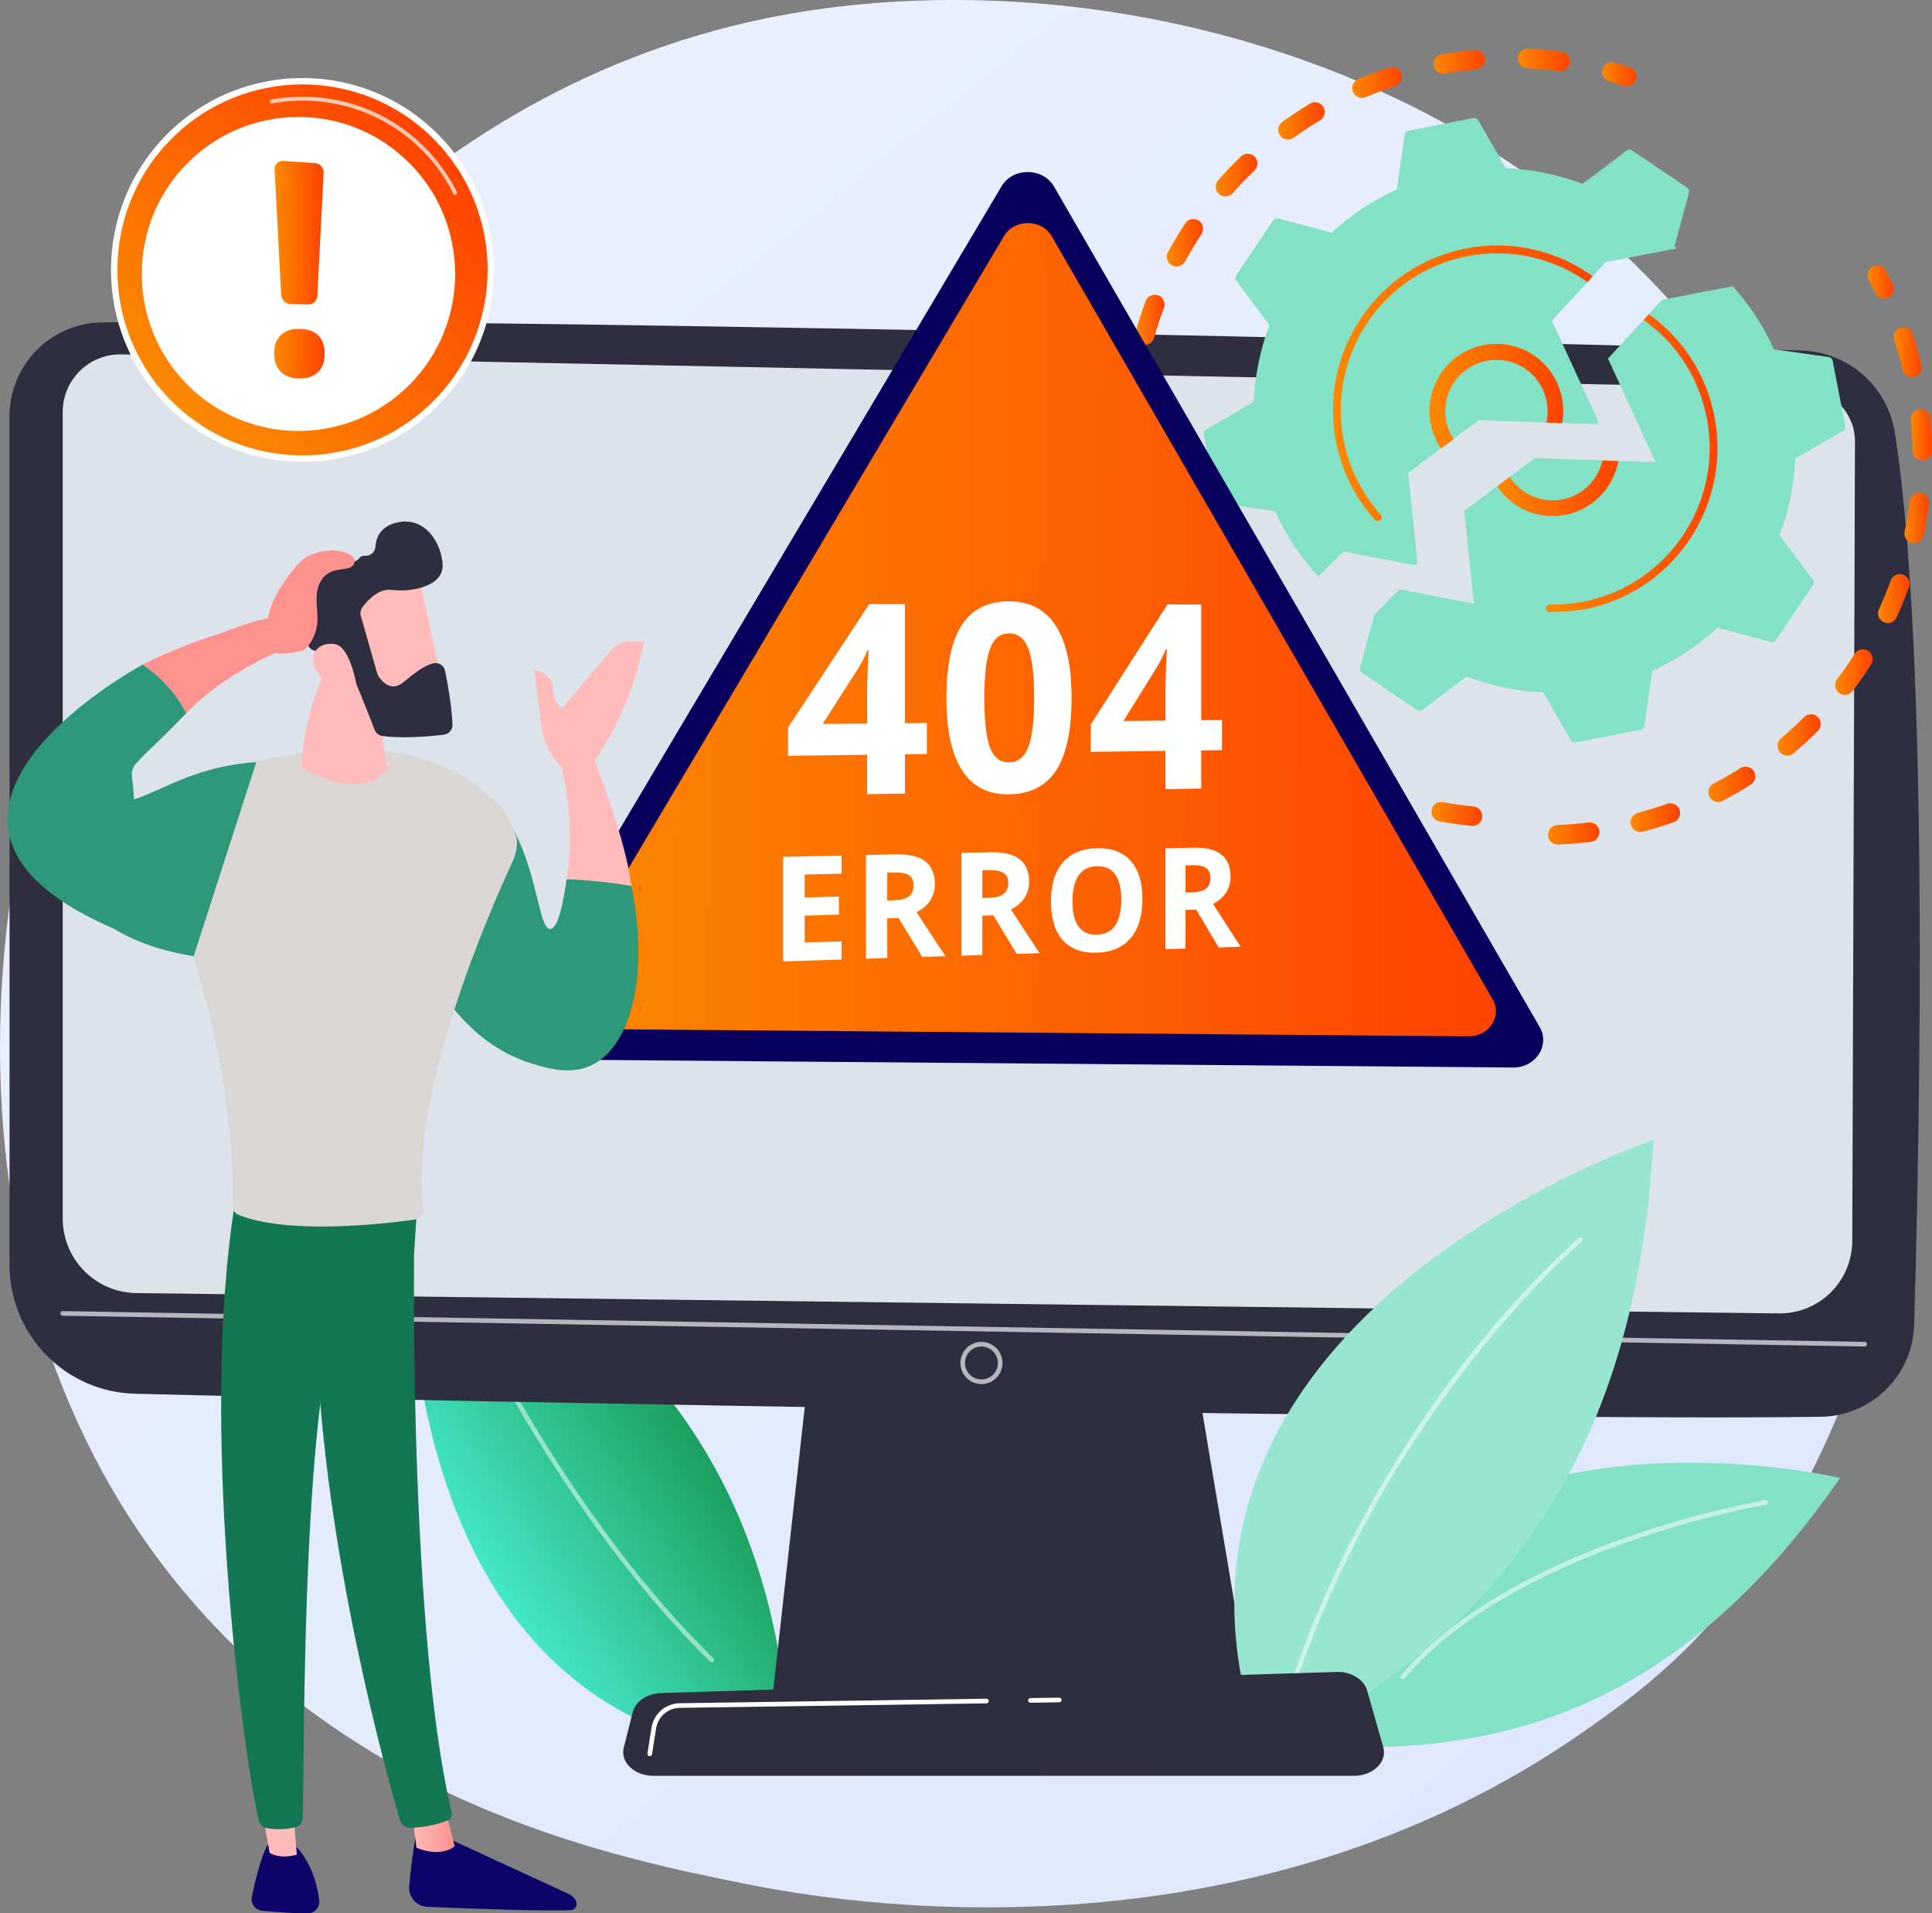 <svg width="407" height="403" viewBox="0 0 407 403" fill="none" xmlns="http://www.w3.org/2000/svg">
<rect x="0" y="0" width="407" height="403" fill="#808080" stroke="none"/>
<g clip-path="url(#clip0)">
<path d="M357.205 345.236C348.907 353.88 341.058 359.455 334.855 363.859C261.95 415.632 175.681 400.541 157.347 396.855C130.273 391.409 77.94 380.893 40.104 336.857C-17.139 270.234 -8.226 165.27 36.175 95.983C44.298 83.31 87.198 12.966 174.395 1.681C227.169 -5.141 288.682 8.628 333.226 45.565C426.729 123.098 420.075 279.728 357.205 345.236Z" fill="url(#paint0_linear)"/>
<path d="M166.564 370.119C164.014 324.077 146.966 282.077 86.463 252.197C86.463 252.197 77.072 365.14 166.564 370.119Z" fill="url(#paint1_linear)"/>
<path opacity="0.51" d="M149.949 350.131C149.821 350.129 149.699 350.078 149.608 349.988C115.384 316.523 94.002 267.429 93.789 266.937C93.737 266.819 93.736 266.684 93.783 266.564C93.831 266.444 93.924 266.347 94.043 266.296C94.161 266.245 94.295 266.243 94.415 266.29C94.535 266.338 94.632 266.432 94.683 266.55C94.894 267.041 116.205 315.963 150.289 349.288C150.359 349.356 150.407 349.443 150.426 349.538C150.446 349.633 150.437 349.732 150.401 349.822C150.364 349.912 150.302 349.989 150.221 350.043C150.14 350.097 150.046 350.126 149.949 350.125V350.131Z" fill="white"/>
<path d="M272.051 367.244C313.376 371.065 353.019 361.401 387.638 311.294C387.641 311.294 288.337 287.94 272.051 367.244Z" fill="#83E1C6"/>
<path opacity="0.51" d="M295.498 353.718C295.383 353.719 295.271 353.678 295.184 353.603C295.135 353.562 295.094 353.511 295.065 353.454C295.036 353.397 295.018 353.335 295.012 353.271C295.007 353.207 295.014 353.143 295.034 353.082C295.054 353.021 295.085 352.964 295.126 352.915C307.48 338.326 327.708 329.056 342.501 323.848C358.509 318.214 371.783 315.987 371.915 315.966C372.039 315.952 372.164 315.986 372.263 316.062C372.363 316.137 372.43 316.248 372.451 316.372C372.471 316.495 372.443 316.622 372.373 316.726C372.303 316.829 372.195 316.902 372.073 316.929C371.548 317.015 319.258 325.926 295.869 353.546C295.823 353.6 295.767 353.644 295.703 353.673C295.639 353.703 295.569 353.718 295.498 353.718V353.718Z" fill="white"/>
<path d="M171.357 279.989L162.667 358.062H263.477L250.348 279.989H171.357Z" fill="#2F2E41"/>
<path d="M2.013 87.636V266.442C2.012 273.515 4.769 280.308 9.696 285.374C14.624 290.439 21.331 293.376 28.389 293.558C93.578 295.242 321.578 299.327 383.634 298.41C388.767 298.332 393.672 296.272 397.326 292.66C400.98 289.047 403.101 284.16 403.246 279.019C404.444 237.48 406.393 137.593 399.195 91.219C398.463 86.487 396.104 82.16 392.526 78.986C388.947 75.811 384.374 73.989 379.597 73.835C324.977 72.084 83.283 66.526 21.256 67.922C16.113 68.036 11.219 70.163 7.622 73.848C4.025 77.533 2.012 82.482 2.013 87.636V87.636Z" fill="#2F2E41"/>
<path d="M13.211 86.766V256.643C13.211 260.77 14.831 264.731 17.722 267.672C20.613 270.612 24.542 272.295 28.661 272.358L374.707 276.64C376.726 276.67 378.73 276.299 380.605 275.548C382.479 274.796 384.186 273.68 385.627 272.264C387.068 270.847 388.215 269.158 389 267.295C389.785 265.432 390.193 263.431 390.201 261.408L390.774 93.048C390.786 90.121 389.652 87.306 387.615 85.207C385.578 83.109 382.801 81.894 379.88 81.825L25.607 74.649C23.993 74.609 22.388 74.893 20.886 75.484C19.384 76.075 18.015 76.962 16.86 78.091C15.705 79.22 14.787 80.569 14.161 82.059C13.534 83.549 13.211 85.15 13.211 86.766Z" fill="#DCE3EA"/>
<path opacity="0.65" d="M392.806 283.609H392.798L13.204 277.13C13.075 277.128 12.952 277.074 12.862 276.981C12.772 276.888 12.723 276.764 12.725 276.634C12.731 276.506 12.785 276.385 12.877 276.296C12.969 276.207 13.092 276.156 13.22 276.154L392.813 282.635C392.942 282.636 393.066 282.688 393.156 282.78C393.247 282.872 393.297 282.996 393.296 283.126C393.295 283.255 393.243 283.378 393.151 283.469C393.059 283.56 392.935 283.61 392.806 283.609V283.609Z" fill="white"/>
<path opacity="0.65" d="M206.754 291.523C205.877 291.523 205.019 291.263 204.29 290.775C203.561 290.286 202.992 289.592 202.657 288.781C202.321 287.969 202.233 287.076 202.404 286.214C202.575 285.352 202.998 284.56 203.618 283.939C204.238 283.318 205.028 282.894 205.889 282.723C206.749 282.552 207.64 282.64 208.451 282.976C209.261 283.312 209.954 283.882 210.441 284.612C210.928 285.343 211.188 286.202 211.188 287.08C211.187 288.258 210.719 289.387 209.887 290.22C209.056 291.053 207.929 291.521 206.754 291.523V291.523ZM206.754 283.609C206.069 283.609 205.399 283.812 204.829 284.193C204.26 284.574 203.815 285.116 203.553 285.75C203.291 286.384 203.222 287.082 203.355 287.755C203.489 288.428 203.819 289.047 204.303 289.532C204.787 290.017 205.404 290.348 206.076 290.482C206.748 290.616 207.444 290.547 208.077 290.285C208.71 290.022 209.251 289.577 209.632 289.007C210.012 288.436 210.216 287.765 210.216 287.079C210.214 286.159 209.849 285.278 209.2 284.627C208.552 283.977 207.672 283.611 206.754 283.609V283.609Z" fill="white"/>
<path d="M265.971 369.411C310.299 347.365 344.497 312.685 348.311 240.119C348.311 240.119 232.936 278.709 265.971 369.411Z" fill="#98E6D0"/>
<path opacity="0.51" d="M273.141 353.03C273.063 353.03 272.986 353.012 272.917 352.976C272.847 352.941 272.787 352.889 272.742 352.825C272.697 352.762 272.668 352.688 272.657 352.611C272.646 352.533 272.654 352.455 272.68 352.381C283.266 322.16 298.988 298.86 310.317 284.634C322.596 269.216 332.512 260.828 332.611 260.745C332.66 260.704 332.716 260.672 332.777 260.653C332.838 260.634 332.903 260.627 332.966 260.633C333.03 260.638 333.092 260.657 333.149 260.686C333.205 260.716 333.256 260.756 333.297 260.806C333.338 260.855 333.369 260.911 333.388 260.973C333.407 261.034 333.414 261.098 333.408 261.162C333.403 261.226 333.385 261.288 333.355 261.344C333.325 261.401 333.285 261.452 333.236 261.493C332.844 261.822 293.753 295.132 273.6 352.705C273.566 352.8 273.504 352.882 273.422 352.94C273.339 352.998 273.241 353.03 273.141 353.03Z" fill="white"/>
<path d="M285.193 374.034H137.649C133.643 374.034 130.631 371.177 131.406 368.106L133.299 360.604C133.871 358.349 136.346 356.692 139.288 356.6L281.525 352.157C284.599 352.061 287.32 353.695 287.99 356.04L291.403 367.988C292.29 371.088 289.266 374.034 285.193 374.034Z" fill="#2F2E41"/>
<path d="M217.075 358.638C216.946 358.638 216.823 358.587 216.731 358.495C216.64 358.404 216.589 358.28 216.589 358.151C216.589 358.022 216.64 357.898 216.731 357.806C216.823 357.715 216.946 357.664 217.075 357.664L223.169 357.573C223.294 357.58 223.411 357.634 223.497 357.725C223.583 357.816 223.631 357.936 223.631 358.061C223.631 358.186 223.583 358.307 223.497 358.397C223.411 358.488 223.294 358.542 223.169 358.549L217.075 358.638V358.638Z" fill="white"/>
<path d="M136.868 369.905C136.798 369.905 136.729 369.889 136.665 369.859C136.602 369.829 136.545 369.786 136.5 369.732C136.454 369.679 136.421 369.616 136.401 369.549C136.382 369.481 136.377 369.41 136.387 369.341L137.257 363.885C137.481 362.466 138.199 361.171 139.283 360.231C140.367 359.29 141.748 358.764 143.182 358.745L207.83 357.798C207.954 357.804 208.072 357.857 208.159 357.947C208.245 358.038 208.294 358.158 208.295 358.283C208.296 358.408 208.249 358.528 208.164 358.62C208.078 358.711 207.961 358.766 207.837 358.774L143.197 359.723C141.992 359.739 140.832 360.181 139.921 360.971C139.01 361.762 138.407 362.849 138.218 364.041L137.349 369.497C137.33 369.611 137.271 369.715 137.183 369.789C137.095 369.864 136.983 369.905 136.868 369.905V369.905Z" fill="white"/>
<path d="M321.776 14.37C323.982 14.475 326.211 14.677 328.392 14.971C328.932 15.043 329.479 14.898 329.912 14.567C330.345 14.236 330.629 13.746 330.701 13.205C330.774 12.664 330.629 12.117 330.298 11.683C329.968 11.249 329.479 10.965 328.939 10.892C326.638 10.582 324.294 10.37 321.971 10.26C321.698 10.241 321.424 10.276 321.165 10.364C320.906 10.453 320.668 10.592 320.463 10.774C320.259 10.956 320.093 11.177 319.975 11.424C319.857 11.671 319.79 11.939 319.777 12.213C319.764 12.486 319.806 12.76 319.9 13.017C319.994 13.274 320.138 13.51 320.324 13.71C320.51 13.911 320.735 14.072 320.984 14.184C321.234 14.297 321.503 14.358 321.776 14.365V14.37Z" fill="url(#paint2_linear)"/>
<path d="M264.317 33.009C263.94 32.615 263.423 32.388 262.879 32.376C262.335 32.365 261.809 32.57 261.416 32.947C259.739 34.558 258.113 36.259 256.579 38.006C256.232 38.417 256.059 38.948 256.098 39.485C256.138 40.022 256.386 40.522 256.789 40.878C257.193 41.234 257.72 41.416 258.256 41.387C258.793 41.357 259.297 41.118 259.659 40.72C261.116 39.061 262.663 37.444 264.256 35.914C264.648 35.536 264.875 35.018 264.886 34.474C264.898 33.929 264.693 33.402 264.317 33.009V33.009Z" fill="url(#paint3_linear)"/>
<path d="M239.166 79.444C238.627 79.372 238.081 79.516 237.648 79.846C237.215 80.176 236.931 80.665 236.857 81.204C236.543 83.51 236.327 85.858 236.213 88.181C236.188 88.725 236.379 89.256 236.744 89.659C237.109 90.062 237.619 90.303 238.161 90.331C238.395 90.342 238.63 90.313 238.854 90.245C239.259 90.123 239.616 89.878 239.877 89.544C240.138 89.211 240.289 88.805 240.31 88.382C240.419 86.174 240.625 83.939 240.922 81.756C240.995 81.216 240.85 80.67 240.521 80.236C240.192 79.803 239.704 79.518 239.166 79.444V79.444Z" fill="url(#paint4_linear)"/>
<path d="M252.527 46.463C252.302 46.314 252.05 46.211 251.785 46.16C251.521 46.109 251.249 46.111 250.985 46.165C250.721 46.219 250.47 46.325 250.248 46.477C250.025 46.628 249.834 46.822 249.686 47.048C248.398 48.993 247.194 51.013 246.085 53.051C245.948 53.289 245.86 53.551 245.825 53.824C245.791 54.096 245.812 54.372 245.886 54.636C245.96 54.9 246.086 55.147 246.257 55.361C246.427 55.576 246.639 55.754 246.88 55.885C247.12 56.016 247.385 56.098 247.657 56.125C247.929 56.153 248.205 56.125 248.466 56.044C248.728 55.963 248.971 55.83 249.18 55.654C249.39 55.477 249.562 55.26 249.687 55.016C250.741 53.079 251.891 51.158 253.109 49.309C253.257 49.084 253.36 48.832 253.411 48.567C253.462 48.302 253.46 48.03 253.406 47.765C253.352 47.501 253.247 47.25 253.096 47.026C252.945 46.803 252.751 46.612 252.527 46.463Z" fill="url(#paint5_linear)"/>
<path d="M304.403 15.508C306.578 15.118 308.794 14.817 310.984 14.614C311.121 14.601 311.257 14.574 311.389 14.534C311.875 14.386 312.288 14.062 312.55 13.626C312.812 13.19 312.903 12.672 312.805 12.173C312.707 11.673 312.428 11.228 312.022 10.923C311.615 10.618 311.11 10.474 310.605 10.521C308.294 10.736 305.963 11.053 303.675 11.462C303.407 11.507 303.151 11.605 302.922 11.749C302.692 11.894 302.493 12.083 302.337 12.305C302.18 12.527 302.07 12.778 302.011 13.044C301.952 13.309 301.946 13.584 301.994 13.851C302.042 14.119 302.142 14.374 302.289 14.603C302.436 14.831 302.627 15.028 302.85 15.182C303.074 15.337 303.326 15.445 303.591 15.501C303.857 15.556 304.131 15.559 304.398 15.508H304.403Z" fill="url(#paint6_linear)"/>
<path d="M243.999 62.199C243.49 62.007 242.926 62.026 242.43 62.25C241.934 62.475 241.548 62.888 241.356 63.397C240.537 65.574 239.802 67.814 239.171 70.054C239.024 70.579 239.091 71.141 239.357 71.616C239.622 72.091 240.066 72.441 240.589 72.59C241.112 72.737 241.673 72.671 242.148 72.405C242.622 72.139 242.972 71.695 243.121 71.171C243.719 69.041 244.417 66.914 245.195 64.846C245.387 64.336 245.369 63.771 245.144 63.275C244.92 62.778 244.508 62.392 243.999 62.199V62.199Z" fill="url(#paint7_linear)"/>
<path d="M238.306 97.327C238.038 97.352 237.777 97.428 237.538 97.554C237.299 97.679 237.087 97.85 236.915 98.057C236.742 98.264 236.612 98.504 236.531 98.761C236.451 99.019 236.422 99.29 236.446 99.559C236.655 101.869 236.967 104.205 237.372 106.5C237.419 106.766 237.518 107.021 237.663 107.249C237.809 107.477 237.998 107.674 238.219 107.829C238.441 107.984 238.691 108.093 238.955 108.151C239.219 108.208 239.492 108.213 239.758 108.165C239.838 108.151 239.917 108.132 239.995 108.109C240.477 107.964 240.888 107.648 241.152 107.219C241.416 106.791 241.513 106.28 241.426 105.784C241.04 103.603 240.744 101.385 240.546 99.192C240.522 98.922 240.445 98.659 240.32 98.419C240.194 98.178 240.022 97.966 239.814 97.792C239.605 97.619 239.365 97.489 239.106 97.409C238.847 97.329 238.575 97.301 238.306 97.327Z" fill="url(#paint8_linear)"/>
<path d="M271.93 29.302C272.148 29.236 272.353 29.134 272.538 29.001C274.325 27.712 276.192 26.477 278.083 25.344C278.314 25.205 278.516 25.023 278.676 24.806C278.837 24.59 278.953 24.343 279.019 24.082C279.085 23.82 279.098 23.548 279.059 23.281C279.02 23.014 278.928 22.758 278.79 22.526C278.652 22.295 278.469 22.093 278.253 21.932C278.037 21.771 277.791 21.654 277.53 21.589C277.269 21.523 276.997 21.509 276.731 21.549C276.465 21.588 276.209 21.68 275.977 21.818C273.986 23.012 272.021 24.308 270.138 25.668C269.744 25.952 269.464 26.367 269.347 26.839C269.23 27.311 269.284 27.809 269.499 28.245C269.714 28.681 270.076 29.026 270.521 29.22C270.966 29.414 271.466 29.443 271.93 29.302V29.302Z" fill="url(#paint9_linear)"/>
<path d="M287.497 20.534C287.568 20.514 287.637 20.489 287.705 20.46C289.736 19.6 291.829 18.82 293.929 18.137C294.186 18.056 294.425 17.926 294.631 17.753C294.838 17.58 295.009 17.368 295.134 17.129C295.258 16.89 295.335 16.628 295.359 16.36C295.383 16.091 295.354 15.82 295.274 15.563C295.193 15.305 295.063 15.066 294.891 14.859C294.718 14.652 294.506 14.481 294.268 14.356C294.029 14.231 293.768 14.154 293.5 14.13C293.232 14.106 292.962 14.135 292.705 14.216L292.663 14.228C290.451 14.945 288.247 15.771 286.111 16.673C285.63 16.88 285.246 17.262 285.038 17.743C284.829 18.223 284.811 18.765 284.988 19.258C285.165 19.751 285.524 20.158 285.99 20.395C286.456 20.632 286.996 20.682 287.497 20.534V20.534Z" fill="url(#paint10_linear)"/>
<path d="M244.006 116.251C243.841 115.736 243.483 115.305 243.006 115.051C242.53 114.796 241.973 114.738 241.454 114.888L241.417 114.899C240.33 115.226 239.758 116.433 240.102 117.519C240.818 119.739 241.653 122.012 242.55 124.152C242.746 124.618 243.108 124.994 243.566 125.207C244.023 125.421 244.544 125.457 245.026 125.308C245.093 125.287 245.152 125.229 245.219 125.201C245.468 125.097 245.693 124.946 245.883 124.755C246.072 124.564 246.223 124.337 246.325 124.088C246.427 123.839 246.479 123.572 246.478 123.302C246.476 123.033 246.422 122.766 246.318 122.518C245.467 120.478 244.686 118.36 244.006 116.251Z" fill="url(#paint11_linear)"/>
<path d="M344.659 16.778C344.827 16.26 344.783 15.696 344.536 15.21C344.289 14.725 343.86 14.357 343.343 14.188C342.285 13.843 341.197 13.515 340.125 13.211C339.864 13.13 339.588 13.102 339.316 13.129C339.043 13.156 338.779 13.238 338.538 13.369C338.298 13.5 338.086 13.678 337.915 13.893C337.744 14.107 337.618 14.354 337.544 14.618C337.469 14.882 337.449 15.158 337.483 15.431C337.517 15.703 337.606 15.966 337.743 16.203C337.88 16.441 338.063 16.648 338.282 16.814C338.5 16.979 338.75 17.099 339.015 17.166C340.039 17.453 341.068 17.768 342.074 18.096C342.591 18.264 343.154 18.22 343.638 17.972C344.123 17.725 344.49 17.296 344.659 16.778V16.778Z" fill="url(#paint12_linear)"/>
<path d="M310.442 169.867C308.282 169.655 306.103 169.348 303.97 168.954C303.705 168.905 303.433 168.909 303.17 168.965C302.907 169.021 302.657 169.129 302.435 169.282C302.213 169.435 302.024 169.63 301.877 169.856C301.731 170.083 301.63 170.336 301.582 170.601C301.533 170.866 301.537 171.139 301.593 171.403C301.649 171.666 301.756 171.916 301.909 172.139C302.062 172.361 302.257 172.551 302.483 172.697C302.709 172.844 302.961 172.945 303.226 172.994C305.473 173.409 307.767 173.733 310.041 173.957C310.578 174.002 311.111 173.833 311.525 173.488C311.939 173.142 312.201 172.647 312.254 172.11C312.306 171.572 312.146 171.036 311.807 170.616C311.467 170.196 310.977 169.927 310.442 169.867V169.867Z" fill="url(#paint13_linear)"/>
<path d="M395.064 61.753C395.276 62.192 395.638 62.54 396.083 62.736C396.529 62.932 397.029 62.963 397.495 62.824C397.6 62.792 397.703 62.752 397.802 62.705C398.291 62.467 398.666 62.044 398.844 61.529C399.022 61.014 398.989 60.449 398.752 59.959C398.265 58.956 397.75 57.945 397.219 56.956C396.951 56.497 396.515 56.16 396.004 56.016C395.492 55.872 394.945 55.933 394.477 56.185C394.009 56.437 393.657 56.861 393.495 57.368C393.333 57.875 393.374 58.425 393.609 58.903C394.112 59.84 394.602 60.8 395.064 61.753Z" fill="url(#paint14_linear)"/>
<path d="M404.383 86.179C404.115 86.205 403.854 86.284 403.616 86.411C403.379 86.538 403.168 86.711 402.997 86.92C402.826 87.128 402.697 87.369 402.619 87.627C402.541 87.886 402.514 88.157 402.541 88.426C402.751 90.593 402.871 92.791 402.898 94.962C402.905 95.507 403.128 96.027 403.518 96.407C403.907 96.787 404.432 96.997 404.975 96.99C405.169 96.99 405.362 96.961 405.548 96.904C405.973 96.775 406.346 96.511 406.609 96.151C406.872 95.792 407.011 95.356 407.005 94.911C406.977 92.618 406.851 90.309 406.629 88.032C406.604 87.762 406.526 87.5 406.399 87.261C406.272 87.021 406.099 86.809 405.891 86.637C405.682 86.465 405.441 86.336 405.183 86.257C404.924 86.178 404.652 86.152 404.383 86.179V86.179Z" fill="url(#paint15_linear)"/>
<path d="M404.592 103.801C404.325 103.767 404.054 103.787 403.794 103.858C403.535 103.93 403.292 104.052 403.079 104.217C402.867 104.383 402.689 104.589 402.556 104.823C402.422 105.058 402.337 105.316 402.303 105.584C402.033 107.733 401.665 109.912 401.213 112.041C401.132 112.56 401.252 113.091 401.549 113.524C401.846 113.957 402.297 114.259 402.81 114.369C403.323 114.479 403.858 114.389 404.306 114.116C404.754 113.843 405.081 113.408 405.219 112.901C405.695 110.66 406.077 108.373 406.363 106.101C406.432 105.561 406.285 105.015 405.953 104.584C405.621 104.152 405.131 103.871 404.592 103.801V103.801Z" fill="url(#paint16_linear)"/>
<path d="M390.746 137.679C389.582 139.512 388.326 141.322 387.013 143.055C386.85 143.27 386.731 143.515 386.662 143.776C386.594 144.037 386.577 144.309 386.614 144.576C386.65 144.843 386.739 145.101 386.875 145.334C387.011 145.567 387.191 145.77 387.405 145.934C387.62 146.097 387.864 146.216 388.125 146.285C388.385 146.353 388.656 146.37 388.923 146.333C389.19 146.297 389.447 146.208 389.68 146.072C389.912 145.936 390.116 145.755 390.278 145.54C391.662 143.717 392.984 141.814 394.208 139.884C394.486 139.424 394.574 138.873 394.452 138.35C394.33 137.826 394.008 137.371 393.555 137.083C393.102 136.795 392.554 136.696 392.029 136.807C391.504 136.919 391.044 137.232 390.746 137.679V137.679Z" fill="url(#paint17_linear)"/>
<path d="M366.666 161.775C364.829 162.939 362.922 164.035 361 165.035C360.545 165.27 360.194 165.667 360.016 166.148C359.838 166.628 359.846 167.158 360.039 167.633C360.231 168.108 360.594 168.494 361.056 168.715C361.517 168.936 362.045 168.975 362.535 168.826C362.657 168.79 362.776 168.742 362.889 168.683C364.915 167.628 366.923 166.474 368.858 165.243C369.307 164.947 369.622 164.487 369.736 163.96C369.849 163.433 369.752 162.883 369.465 162.428C369.178 161.973 368.723 161.648 368.2 161.525C367.676 161.402 367.126 161.49 366.666 161.769V161.775Z" fill="url(#paint18_linear)"/>
<path d="M380.032 151.065C378.494 152.606 376.876 154.095 375.221 155.493C375.01 155.666 374.836 155.879 374.709 156.119C374.581 156.36 374.503 156.624 374.478 156.895C374.453 157.166 374.482 157.44 374.563 157.7C374.645 157.959 374.777 158.2 374.952 158.409C375.128 158.617 375.343 158.788 375.585 158.912C375.827 159.037 376.091 159.112 376.362 159.133C376.633 159.154 376.906 159.12 377.164 159.035C377.422 158.95 377.661 158.814 377.866 158.635C379.608 157.162 381.313 155.592 382.931 153.971C383.129 153.782 383.286 153.555 383.395 153.304C383.504 153.053 383.561 152.783 383.564 152.509C383.568 152.236 383.516 151.964 383.413 151.711C383.31 151.457 383.157 151.227 382.964 151.034C382.771 150.84 382.541 150.687 382.288 150.584C382.035 150.48 381.764 150.429 381.491 150.432C381.218 150.434 380.948 150.492 380.698 150.601C380.447 150.71 380.221 150.867 380.032 151.065V151.065Z" fill="url(#paint19_linear)"/>
<path d="M400.922 121.036C400.669 120.944 400.4 120.903 400.131 120.916C399.862 120.928 399.598 120.993 399.354 121.108C399.11 121.223 398.891 121.384 398.71 121.584C398.529 121.783 398.388 122.016 398.297 122.27C397.56 124.314 396.723 126.353 395.82 128.334C395.594 128.829 395.573 129.394 395.762 129.905C395.951 130.416 396.335 130.83 396.83 131.057C397.324 131.284 397.888 131.305 398.398 131.116C398.908 130.926 399.322 130.541 399.548 130.046C400.503 127.964 401.38 125.817 402.155 123.667C402.246 123.413 402.287 123.144 402.275 122.874C402.262 122.605 402.197 122.34 402.082 122.096C401.968 121.851 401.806 121.632 401.607 121.45C401.408 121.268 401.175 121.128 400.922 121.036V121.036Z" fill="url(#paint20_linear)"/>
<path d="M334.592 173.242C332.433 173.51 330.242 173.69 328.075 173.778C327.806 173.789 327.541 173.852 327.297 173.965C327.052 174.078 326.833 174.239 326.65 174.437C326.467 174.635 326.325 174.867 326.232 175.12C326.139 175.373 326.097 175.642 326.108 175.912C326.118 176.181 326.182 176.446 326.295 176.691C326.408 176.936 326.567 177.156 326.765 177.339C326.963 177.522 327.195 177.664 327.447 177.757C327.7 177.851 327.969 177.893 328.238 177.882C330.518 177.792 332.827 177.596 335.097 177.321C335.213 177.306 335.327 177.281 335.439 177.247C335.94 177.106 336.37 176.78 336.639 176.333C336.909 175.887 336.999 175.354 336.892 174.844C336.784 174.333 336.486 173.883 336.059 173.584C335.632 173.285 335.108 173.16 334.592 173.235V173.242Z" fill="url(#paint21_linear)"/>
<path d="M351.267 169.279C349.235 170.004 347.141 170.652 345.019 171.217C344.499 171.362 344.057 171.706 343.789 172.175C343.521 172.644 343.448 173.201 343.586 173.723C343.725 174.246 344.063 174.693 344.528 174.967C344.993 175.242 345.547 175.322 346.071 175.189C346.99 174.944 347.902 174.685 348.806 174.413C350.094 174.024 351.381 173.599 352.643 173.151C353.137 172.955 353.536 172.575 353.756 172.089C353.975 171.604 353.998 171.053 353.82 170.551C353.641 170.049 353.275 169.636 352.799 169.4C352.323 169.163 351.773 169.121 351.267 169.282V169.279Z" fill="url(#paint22_linear)"/>
<path d="M402.934 70.347C402.853 70.088 402.722 69.849 402.547 69.642C402.373 69.436 402.159 69.266 401.918 69.143C401.678 69.021 401.415 68.948 401.145 68.928C400.876 68.908 400.605 68.943 400.349 69.03C400.093 69.113 399.856 69.246 399.651 69.422C399.447 69.597 399.278 69.811 399.156 70.052C399.034 70.292 398.961 70.554 398.94 70.823C398.919 71.092 398.951 71.363 399.035 71.619C399.212 72.167 399.385 72.718 399.552 73.272C400.013 74.802 400.432 76.369 400.8 77.928C400.925 78.458 401.256 78.917 401.718 79.203C402.181 79.489 402.738 79.58 403.268 79.454C403.309 79.444 403.351 79.434 403.391 79.421C403.89 79.27 404.312 78.934 404.573 78.481C404.833 78.028 404.912 77.494 404.793 76.985C404.405 75.346 403.964 73.699 403.479 72.088C403.304 71.503 403.122 70.923 402.934 70.347Z" fill="url(#paint23_linear)"/>
<path d="M293.636 166.295C292.634 165.963 291.622 165.603 290.625 165.226C290.371 165.125 290.101 165.075 289.828 165.08C289.556 165.085 289.287 165.145 289.037 165.255C288.788 165.365 288.563 165.524 288.376 165.722C288.188 165.921 288.042 166.154 287.946 166.41C287.85 166.665 287.805 166.938 287.815 167.21C287.825 167.483 287.889 167.751 288.004 167.999C288.119 168.247 288.281 168.469 288.483 168.653C288.684 168.838 288.92 168.98 289.177 169.071C290.225 169.468 291.293 169.847 292.347 170.196C292.859 170.35 293.41 170.298 293.884 170.051C294.358 169.804 294.717 169.381 294.885 168.873C295.053 168.365 295.016 167.811 294.782 167.33C294.549 166.848 294.137 166.477 293.634 166.295H293.636Z" fill="url(#paint24_linear)"/>
<path d="M385.243 75.202L373.699 73.573C371.519 68.718 368.592 64.237 365.025 60.291L350.124 63.158L338.736 75.527L348.79 97.336L323.345 96.484L308.468 107.579L310.486 127.157L294.846 124.119L289.526 129.414L286.522 140.67C286.47 140.863 286.48 141.067 286.55 141.254C286.62 141.441 286.746 141.602 286.911 141.714L298.513 149.554C298.678 149.666 298.875 149.723 299.074 149.717C299.273 149.712 299.466 149.644 299.626 149.524L308.947 142.502C314.11 144.472 319.56 145.585 325.081 145.798L330.914 155.91C331.014 156.083 331.165 156.221 331.347 156.304C331.528 156.387 331.731 156.411 331.927 156.373L345.66 153.698C345.856 153.66 346.035 153.561 346.173 153.416C346.31 153.272 346.399 153.087 346.427 152.889L348.059 141.309C353.101 139.041 357.74 135.965 361.792 132.2L373.064 135.22C373.256 135.272 373.46 135.262 373.647 135.191C373.834 135.121 373.994 134.994 374.105 134.829L381.93 123.206C382.042 123.04 382.099 122.844 382.094 122.644C382.089 122.444 382.022 122.25 381.901 122.091L374.892 112.754C376.859 107.581 377.97 102.121 378.182 96.589L388.277 90.745C388.45 90.645 388.588 90.493 388.67 90.311C388.753 90.129 388.777 89.926 388.738 89.73L386.069 75.972C386.03 75.772 385.929 75.591 385.781 75.452C385.633 75.314 385.444 75.227 385.243 75.202Z" fill="#83E1C6"/>
<path d="M331.658 104.377C329.297 105.484 326.616 105.698 324.11 104.978C321.604 104.259 319.442 102.655 318.025 100.463L315.393 102.431C316.948 104.764 319.164 106.579 321.756 107.642C324.348 108.704 327.197 108.967 329.939 108.395C332.681 107.823 335.19 106.444 337.144 104.434C339.097 102.423 340.407 99.874 340.903 97.112L337.573 96.993C337.213 98.594 336.493 100.091 335.468 101.371C334.443 102.651 333.14 103.679 331.658 104.377V104.377Z" fill="url(#paint25_linear)"/>
<path d="M360.316 84.27C358.12 76.964 353.559 70.599 347.352 66.177L346.231 67.396C352.226 71.611 356.633 77.722 358.745 84.747C359.072 85.831 359.343 86.931 359.559 88.043C360.761 94.196 360.178 100.565 357.88 106.396C353.886 116.546 344.965 124.514 333.503 126.747C331.202 127.196 328.859 127.4 326.514 127.353C326.296 127.349 326.086 127.431 325.93 127.582C325.773 127.733 325.682 127.94 325.677 128.157C325.675 128.244 325.687 128.33 325.711 128.412C325.761 128.579 325.863 128.725 326.001 128.83C326.14 128.934 326.308 128.993 326.481 128.996C326.624 128.996 326.758 128.924 326.897 128.925C326.967 128.925 327.04 128.85 327.11 128.85H327.186C329.027 128.85 330.878 128.776 332.707 128.481C333.079 128.421 333.449 128.394 333.817 128.322C334.988 128.093 336.14 127.826 337.267 127.487C345.456 124.998 352.433 119.555 356.848 112.211C361.264 104.867 362.803 96.144 361.17 87.728C360.943 86.562 360.658 85.407 360.316 84.27V84.27Z" fill="url(#paint26_linear)"/>
<path d="M298.571 118.263L296.647 99.605L311.525 88.511L336.316 89.34C336.384 89.343 336.453 89.327 336.514 89.295C336.575 89.264 336.627 89.217 336.665 89.16C336.703 89.102 336.726 89.036 336.731 88.967C336.736 88.898 336.724 88.83 336.695 88.767L326.916 67.556L338.306 55.185L353.208 52.319C353.064 52.163 352.93 52.001 352.787 51.846L355.798 40.559C355.849 40.365 355.839 40.161 355.769 39.974C355.699 39.787 355.573 39.627 355.408 39.515L343.806 31.673C343.64 31.561 343.444 31.504 343.245 31.509C343.045 31.515 342.852 31.582 342.693 31.703L333.372 38.733C328.208 36.763 322.759 35.649 317.238 35.436L311.403 25.324C311.303 25.151 311.152 25.013 310.971 24.93C310.789 24.847 310.586 24.823 310.39 24.861L296.657 27.537C296.461 27.575 296.282 27.673 296.145 27.818C296.007 27.963 295.918 28.147 295.89 28.345L294.261 39.911C289.22 42.177 284.581 45.252 280.528 49.014L269.261 46.005C269.068 45.953 268.864 45.963 268.678 46.033C268.491 46.103 268.331 46.23 268.219 46.396L260.393 58.019C260.282 58.184 260.225 58.381 260.23 58.58C260.236 58.78 260.303 58.973 260.423 59.132L267.433 68.471C265.466 73.643 264.354 79.103 264.142 84.634L254.063 90.475C253.89 90.575 253.753 90.727 253.67 90.909C253.587 91.091 253.563 91.294 253.601 91.49L256.272 105.248C256.31 105.445 256.408 105.624 256.553 105.762C256.698 105.899 256.882 105.988 257.08 106.017L268.624 107.646C270.889 112.697 273.96 117.344 277.717 121.404L277.708 121.44L283.033 116.15L297.767 119.017C297.872 119.035 297.98 119.029 298.083 118.999C298.185 118.968 298.279 118.914 298.357 118.841C298.435 118.768 298.495 118.678 298.532 118.577C298.569 118.477 298.583 118.369 298.571 118.263Z" fill="#83E1C6"/>
<path d="M306.202 92.489C305.934 92.083 305.695 91.658 305.486 91.219C304.752 89.662 304.4 87.951 304.46 86.229C304.52 84.507 304.989 82.825 305.83 81.322C306.671 79.82 307.858 78.54 309.292 77.591C310.727 76.641 312.368 76.049 314.077 75.863C315.786 75.678 317.515 75.904 319.12 76.524C320.724 77.144 322.157 78.139 323.299 79.427C324.442 80.715 325.26 82.257 325.686 83.926C326.113 85.595 326.134 87.342 325.75 89.021L329.079 89.138C329.505 86.86 329.364 84.511 328.668 82.3C327.973 80.089 326.745 78.084 325.093 76.461C323.44 74.838 321.414 73.649 319.194 72.997C316.973 72.345 314.627 72.251 312.361 72.723C310.096 73.195 307.982 74.219 306.205 75.705C304.429 77.19 303.045 79.091 302.175 81.239C301.306 83.387 300.978 85.717 301.221 88.022C301.464 90.328 302.27 92.537 303.568 94.457L306.202 92.489Z" fill="url(#paint27_linear)"/>
<path d="M334.734 57.637C330.974 55.081 326.745 53.297 322.292 52.39C317.839 51.482 313.251 51.468 308.792 52.349C290.077 55.995 277.8 74.22 281.439 92.978C281.665 94.133 281.947 95.272 282.285 96.394C283.745 101.253 286.257 105.73 289.642 109.506C289.766 109.645 289.934 109.737 290.118 109.768C290.302 109.798 290.491 109.765 290.653 109.673C290.816 109.582 290.942 109.438 291.012 109.265C291.082 109.091 291.09 108.9 291.037 108.721C291.002 108.605 290.943 108.498 290.862 108.408C286.886 103.964 284.186 98.522 283.051 92.662C279.584 74.798 291.265 57.44 309.106 53.967C313.352 53.128 317.723 53.141 321.965 54.005C326.207 54.87 330.235 56.569 333.817 59.005C334.017 59.139 334.21 59.283 334.408 59.422L335.529 58.203C335.266 58.01 335.004 57.819 334.734 57.637Z" fill="url(#paint28_linear)"/>
<path d="M92.249 85.43C108.004 69.646 108.004 44.056 92.249 28.272C76.494 12.489 50.951 12.489 35.196 28.272C19.441 44.056 19.441 69.646 35.196 85.43C50.951 101.213 76.494 101.213 92.249 85.43Z" fill="white"/>
<path d="M91.3 84.479C106.531 69.221 106.531 44.481 91.3 29.223C76.07 13.964 51.376 13.964 36.145 29.223C20.914 44.481 20.914 69.221 36.145 84.479C51.376 99.738 76.07 99.738 91.3 84.479Z" fill="url(#paint29_linear)"/>
<path opacity="0.7" d="M95.883 41.033C95.954 41.033 96.023 41.015 96.084 40.98C96.146 40.946 96.197 40.896 96.234 40.836C96.271 40.776 96.292 40.708 96.295 40.637C96.298 40.567 96.283 40.497 96.251 40.434C90.015 28.058 77.552 20.37 63.723 20.37C61.52 20.369 59.322 20.568 57.154 20.963C57.098 20.969 57.044 20.987 56.995 21.015C56.946 21.043 56.904 21.081 56.87 21.126C56.836 21.171 56.812 21.223 56.799 21.277C56.785 21.332 56.784 21.389 56.794 21.445C56.803 21.501 56.825 21.554 56.856 21.601C56.887 21.648 56.927 21.688 56.974 21.719C57.022 21.75 57.075 21.771 57.13 21.78C57.186 21.79 57.243 21.788 57.297 21.774C59.416 21.391 61.565 21.199 63.718 21.201C70.314 21.18 76.785 23.005 82.402 26.468C88.02 29.931 92.561 34.897 95.516 40.805C95.55 40.873 95.602 40.931 95.667 40.971C95.732 41.011 95.807 41.033 95.883 41.033V41.033Z" fill="white"/>
<path d="M86.214 81.087C99.105 68.172 99.105 47.233 86.214 34.319C73.323 21.404 52.423 21.404 39.532 34.319C26.641 47.233 26.641 68.172 39.532 81.087C52.423 94.001 73.323 94.001 86.214 81.087Z" fill="white"/>
<path d="M64.918 64.132L61.181 64.044C60.14 64.018 59.279 63.126 59.224 62.076L57.857 35.706C57.841 35.453 57.881 35.2 57.974 34.965C58.067 34.73 58.211 34.518 58.396 34.346C58.768 33.979 59.283 33.86 59.827 33.899L66.264 34.347C66.526 34.353 66.784 34.412 67.023 34.519C67.263 34.626 67.478 34.78 67.657 34.972C68.013 35.362 68.201 35.877 68.18 36.405L66.849 62.292C66.832 62.791 66.62 63.264 66.259 63.608C65.898 63.952 65.416 64.14 64.918 64.132V64.132Z" fill="url(#paint30_linear)"/>
<path d="M59.153 70.573C60.085 69.68 61.396 69.247 63.085 69.276C64.825 69.303 66.145 69.761 67.046 70.652C67.948 71.542 68.397 72.839 68.395 74.541C68.395 76.187 67.936 77.461 67.016 78.364C66.097 79.266 64.787 79.719 63.087 79.722C61.419 79.722 60.112 79.254 59.168 78.316C58.224 77.379 57.751 76.093 57.749 74.457C57.748 72.763 58.216 71.468 59.153 70.573Z" fill="url(#paint31_linear)"/>
<path d="M210.989 39.244L106.848 214.544C104.559 218.393 107.55 223.103 112.304 223.143L318.742 224.844C323.514 224.884 326.591 220.194 324.345 216.307L222.048 39.303C219.696 35.234 213.391 35.201 210.989 39.244Z" fill="url(#paint32_linear)"/>
<path d="M211.516 49.718L116.935 208.926C114.859 212.42 117.573 216.697 121.89 216.732L309.376 218.279C313.709 218.315 316.504 214.055 314.464 210.524L221.558 49.771C219.422 46.075 213.697 46.045 211.516 49.718Z" fill="url(#paint33_linear)"/>
<path d="M195.258 158.811L190.637 158.871V167.138L182.664 167.271V158.975L166.008 159.192V153.262L183.108 127.244L190.632 127.253V152.325L195.252 152.277L195.258 158.811ZM182.669 152.405V145.609C182.669 144.477 182.714 142.834 182.802 140.68C182.891 138.527 182.962 137.276 183.014 136.928H182.802C182.133 138.453 181.344 139.922 180.442 141.321L173.304 152.492L182.669 152.405Z" fill="white"/>
<path d="M225.739 146.92C225.739 153.777 224.67 158.869 222.534 162.195C220.398 165.521 217.09 167.226 212.609 167.311C208.25 167.385 204.955 165.722 202.724 162.322C200.493 158.923 199.377 153.859 199.375 147.131C199.375 140.12 200.461 134.952 202.633 131.626C204.804 128.3 208.13 126.644 212.609 126.66C216.95 126.666 220.225 128.391 222.433 131.836C224.64 135.282 225.742 140.31 225.739 146.92ZM207.361 147.064C207.361 151.919 207.762 155.394 208.565 157.487C209.368 159.58 210.716 160.612 212.609 160.583C214.465 160.557 215.804 159.478 216.626 157.345C217.448 155.213 217.859 151.758 217.859 146.98C217.859 142.148 217.444 138.677 216.613 136.569C215.783 134.46 214.447 133.406 212.608 133.407C210.731 133.407 209.387 134.47 208.576 136.594C207.766 138.719 207.359 142.21 207.355 147.065L207.361 147.064Z" fill="white"/>
<path d="M257.42 158.001L253.054 158.059V166.094L245.518 166.221V158.156L229.782 158.361V152.598L245.948 127.312L253.057 127.32V151.694L257.423 151.65L257.42 158.001ZM245.518 151.77V145.169C245.518 144.07 245.56 142.473 245.644 140.378C245.728 138.283 245.795 137.067 245.845 136.732H245.644C245.014 138.212 244.269 139.639 243.414 141.001L236.671 151.859L245.518 151.77Z" fill="white"/>
<path d="M177.268 202.104L164.965 202.5V180.483L177.268 180.208V184.018L169.511 184.205V189.029L176.73 188.84V192.645L169.511 192.846V198.513L177.268 198.276V202.104Z" fill="white"/>
<path d="M186.907 193.429V201.789L182.43 201.932V180.092L188.582 179.949C191.435 179.884 193.544 180.374 194.908 181.419C196.271 182.464 196.952 184.08 196.95 186.265C196.968 187.488 196.614 188.687 195.936 189.704C195.259 190.717 194.301 191.524 193.061 192.124C196.208 196.918 198.255 200.01 199.203 201.4L194.292 201.558L189.286 193.362L186.907 193.429ZM186.907 189.671L188.346 189.633C189.755 189.595 190.794 189.325 191.463 188.82C192.131 188.316 192.465 187.543 192.464 186.503C192.464 185.471 192.122 184.745 191.438 184.326C190.755 183.906 189.694 183.715 188.257 183.752L186.904 183.785L186.907 189.671Z" fill="white"/>
<path d="M206.94 192.86V201.151L202.545 201.294V179.642L208.581 179.499C211.384 179.436 213.454 179.922 214.793 180.958C216.132 181.994 216.8 183.594 216.796 185.76C216.811 186.97 216.462 188.156 215.795 189.164C215.127 190.168 214.185 190.967 212.97 191.562C216.061 196.312 218.073 199.377 219.004 200.757L214.18 200.912L209.262 192.787L206.94 192.86ZM206.94 189.134L208.353 189.097C209.738 189.059 210.759 188.791 211.416 188.291C212.073 187.792 212.402 187.027 212.403 185.998C212.403 184.977 212.069 184.26 211.402 183.848C210.734 183.437 209.692 183.246 208.276 183.275L206.947 183.307L206.94 189.134Z" fill="white"/>
<path d="M240.666 189.399C240.666 192.922 239.842 195.655 238.193 197.598C236.544 199.542 234.171 200.565 231.073 200.669C227.967 200.77 225.577 199.893 223.905 198.04C222.232 196.186 221.395 193.471 221.394 189.893C221.394 186.32 222.233 183.571 223.912 181.647C225.59 179.723 227.986 178.729 231.1 178.665C234.206 178.595 236.578 179.484 238.214 181.333C239.851 183.182 240.668 185.871 240.666 189.399ZM225.932 189.8C225.932 192.194 226.361 193.983 227.219 195.169C228.077 196.355 229.365 196.921 231.082 196.867C234.5 196.764 236.208 194.315 236.206 189.521C236.204 184.726 234.502 182.367 231.1 182.441C229.39 182.482 228.103 183.121 227.238 184.357C226.373 185.594 225.935 187.408 225.925 189.8H225.932Z" fill="white"/>
<path d="M249.744 191.645V199.782L245.517 199.926V178.679L251.322 178.549C254.019 178.489 256.011 178.966 257.299 179.982C258.586 180.998 259.23 182.568 259.23 184.693C259.247 185.876 258.913 187.037 258.271 188.031C257.596 189.048 256.656 189.86 255.553 190.381C258.529 195.044 260.464 198.054 261.36 199.41L256.718 199.553L251.987 191.58L249.744 191.645ZM249.744 187.992L251.104 187.956C252.44 187.921 253.421 187.658 254.05 187.168C254.678 186.678 254.995 185.927 254.998 184.916C254.998 183.913 254.676 183.207 254.03 182.8C253.384 182.392 252.383 182.203 251.026 182.235L249.747 182.266L249.744 187.992Z" fill="white"/>
<path d="M87.74 385.597C87.74 385.597 86.705 391.473 86.197 397.293C86.152 397.833 86.216 398.376 86.386 398.89C86.556 399.403 86.828 399.878 87.186 400.283C87.543 400.689 87.979 401.018 88.467 401.251C88.955 401.484 89.485 401.615 90.025 401.637C97.76 401.96 114.304 402.587 120.241 402.322C120.448 402.312 120.649 402.252 120.829 402.148C121.008 402.044 121.16 401.899 121.272 401.724C121.384 401.549 121.453 401.35 121.472 401.143C121.492 400.936 121.462 400.728 121.385 400.535V400.535C121.108 399.838 120.575 399.273 119.894 398.959L92.571 386.375L87.74 385.597Z" fill="url(#paint34_linear)"/>
<path d="M86.892 382.143L87.725 389.174C87.725 389.174 92.513 391.407 95.781 388.888L93.799 381.053L86.892 382.143Z" fill="url(#paint35_linear)"/>
<path d="M87.517 249.957C87.158 251.793 85.587 341.584 95.168 381.822C95.246 382.139 95.208 382.473 95.061 382.765C94.915 383.056 94.669 383.285 94.368 383.41C92.899 384.012 90.018 384.882 86.566 385C86.046 385.017 85.534 384.86 85.113 384.555C84.691 384.249 84.382 383.812 84.236 383.311C81.497 373.974 68.379 327.199 66.663 282.516C64.75 232.588 66.663 280.816 66.663 280.816L67.784 249.953L87.517 249.957Z" fill="url(#paint36_linear)"/>
<path d="M56.304 388.663C56.304 388.663 54.654 391.631 53.057 399.516C52.988 399.851 52.989 400.198 53.062 400.532C53.135 400.867 53.277 401.183 53.479 401.459C53.682 401.735 53.94 401.966 54.237 402.136C54.533 402.306 54.863 402.411 55.203 402.445C57.758 402.698 61.689 403.019 64.839 402.998C65.182 402.998 65.521 402.924 65.834 402.783C66.147 402.642 66.426 402.436 66.654 402.179C66.882 401.922 67.052 401.619 67.155 401.291C67.258 400.963 67.29 400.617 67.25 400.275C66.9 397.398 65.819 392.68 62.456 388.994L56.304 388.663Z" fill="url(#paint37_linear)"/>
<path d="M54.855 379.619L56.801 390.252C56.801 390.252 58.725 391.685 62.53 390.648L61.602 379.214L54.855 379.619Z" fill="url(#paint38_linear)"/>
<path d="M49.598 252.712C41.763 300.086 51.297 369.801 54.513 383.446C54.608 383.855 54.822 384.227 55.128 384.514C55.433 384.802 55.817 384.993 56.23 385.063C57.66 385.301 60.029 385.493 62.358 384.818C62.75 384.703 63.096 384.468 63.347 384.146C63.599 383.824 63.743 383.43 63.759 383.022C64.188 371.987 63.413 304.267 70.714 277.503C71.084 276.148 71.911 274.963 73.055 274.149L87.225 264.057L88.311 247.743L49.598 252.712Z" fill="url(#paint39_linear)"/>
<path d="M119.358 185.181C118.168 193.669 116.91 195.619 115.933 195.669C112.823 195.83 113.45 176.696 102.077 167.018C94.894 160.904 85.082 160.401 77.383 161.113L88.159 199.83C89.733 203.686 96.567 219.281 112.039 224.014C115.187 224.977 119.879 226.412 124.239 224.535C132.847 220.828 136.884 205.64 133.034 186.62C131.226 185.947 128.721 185.23 119.358 185.181Z" fill="#2E987A"/>
<path d="M116.617 152.087L118.041 160.153C120.329 170.017 120.545 178.239 119.358 185.181C121.324 185.263 123.388 185.402 125.537 185.611C128.189 185.874 130.687 186.219 133.034 186.615C131.798 176.582 125.133 159.922 125.133 159.922C121.115 154.116 120.636 157.898 116.617 152.087Z" fill="url(#paint40_linear)"/>
<path d="M132.897 135.091C132.1 135.071 131.31 135.23 130.583 135.556C129.856 135.883 129.212 136.369 128.698 136.979L118.541 149.036C118.541 149.036 116.693 148.657 116.52 145.112C116.347 141.566 112.583 141.138 112.583 141.138C112.583 141.138 113.125 146.083 114.157 153.404C114.746 157.59 117.217 160.647 119.224 162.497L125.1 160.471C130.49 152.752 133.836 144.245 135.696 135.166L132.897 135.091Z" fill="url(#paint41_linear)"/>
<path d="M37.167 167.895C37.845 167.717 42.471 162.929 43.166 162.795C54.568 160.618 81.451 151.422 100.5 165.5C101.357 166.133 103.5 168 104 168.5C104.5 169 105.484 169.812 106 170.5C107.5 172.5 107.5 173.5 108.5 175.5C109.5 177.5 108.391 180.607 108.064 181.307C103.486 191.13 86.135 230.359 89.181 254.348C89.262 254.941 89.106 255.543 88.746 256.021C88.386 256.499 87.853 256.814 87.261 256.899C80.526 257.832 60.467 260.108 50.105 255.822C49.81 255.7 49.559 255.492 49.385 255.225C49.21 254.958 49.119 254.645 49.125 254.325C49.193 249.513 48.99 228.623 41.345 203.448C41.062 202.51 40.828 201.558 40.643 200.595C40.548 200.788 40.46 200.98 40.368 201.168L37.167 167.895Z" fill="#DAD6D4"/>
<path d="M54 160.5C32.737 162.058 28.861 174.35 14.162 166.906L16.765 189.703C22.213 195.732 30.442 199.838 40.809 201.377L54 160.5Z" fill="#2E987A"/>
<path d="M69.095 140C65.451 147.277 63.931 154.688 63.474 161.587C64.258 161.874 74.716 169.147 81.715 162.113C80.219 157.285 80.466 150.016 80.847 142.561L69.095 140Z" fill="url(#paint42_linear)"/>
<path d="M88.07 120.871C88.27 121.195 93.496 145.887 93.496 145.887L79.359 148.577L70.936 125.912C70.936 125.912 84.715 115.434 88.07 120.871Z" fill="url(#paint43_linear)"/>
<path d="M76.332 127.927C76.145 128.182 76.019 128.477 75.964 128.788C75.908 129.1 75.925 129.42 76.011 129.724L79.463 141.825C79.514 142.008 79.59 142.183 79.691 142.344C80.249 143.237 82.251 145.936 84.951 143.72C87.252 141.831 89.394 140.127 91.312 139.707C91.579 139.65 91.853 139.646 92.121 139.696C92.389 139.745 92.644 139.848 92.873 139.996C93.101 140.145 93.297 140.338 93.451 140.563C93.604 140.789 93.712 141.042 93.767 141.31C94.249 143.627 95.127 148.332 95.322 152.609C95.343 153.127 95.168 153.634 94.833 154.029C94.497 154.424 94.025 154.678 93.511 154.74C90.701 155.088 85.195 155.6 80.586 155.026C80.215 154.98 79.864 154.833 79.569 154.602C79.275 154.371 79.048 154.065 78.914 153.715C77.705 150.576 74.279 141.794 72.93 139.464C71.678 137.3 68.352 137.095 66.822 137.122C66.535 137.128 66.25 137.074 65.985 136.965C65.72 136.855 65.481 136.691 65.282 136.484C64.073 135.227 62.135 132.384 65.425 129.334C65.815 128.962 66.044 128.453 66.065 127.914C66.085 127.375 65.896 126.85 65.535 126.449C64.209 124.954 62.996 122.494 65.524 119.713C68.083 116.901 71.17 117.42 73.152 118.218C74.029 118.572 75.077 118.345 75.652 117.592C75.795 117.401 75.986 117.251 76.204 117.157C76.423 117.063 76.663 117.027 76.9 117.055C78.031 117.125 79 116.338 79.078 115.192C79.211 113.247 80.126 110.919 83.504 110.09C89.701 108.566 93.133 114.676 93.241 119.098C93.348 123.521 86.536 124.781 82.609 124.243C79.721 123.858 77.375 126.498 76.332 127.927Z" fill="#2F2E41"/>
<path d="M75.049 144.057C75.049 144.057 73.734 136.24 70.591 135.673C67.448 135.105 64.207 137.522 67.094 141.995C70.683 147.557 75.049 144.057 75.049 144.057Z" fill="url(#paint44_linear)"/>
<path d="M69.866 115.934C70.472 115.915 71.078 115.972 71.67 116.103C73.165 116.42 75.154 117.189 74.637 118.63C73.858 120.792 69.819 118.773 67.668 122.257C65.773 125.33 67.324 128.666 66.744 131.975C66.458 133.586 65.428 135.978 63.992 136.918C63.351 137.338 58.278 138.144 58.001 137.242L56.592 132.656C55.324 128.533 60.195 121.664 62.709 118.886C64.644 116.744 67.275 116.04 69.866 115.934Z" fill="url(#paint45_linear)"/>
<path d="M65.058 132.478L60.207 136.524C50.909 140.488 44.147 145.159 39.248 150.212C37.083 146.082 33.911 142.566 30.027 139.992C39.404 135.365 46.384 133.443 46.384 133.443C65.308 125.818 65.058 132.478 65.058 132.478Z" fill="url(#paint46_linear)"/>
<path d="M39.248 150.212C23.954 165.991 28.423 157.973 28.302 171.423C28.256 176.439 23.913 195.583 23.913 195.583C-22.858 175.341 16.174 147.716 30.027 139.994C33.911 142.568 37.083 146.082 39.248 150.212Z" fill="#2E987A"/>
</g>
<defs>
<linearGradient id="paint0_linear" x1="454.738" y1="521.941" x2="95.384" y2="76.462" gradientUnits="userSpaceOnUse">
<stop stop-color="#DAE3FE"/>
<stop offset="1" stop-color="#E9EFFD"/>
</linearGradient>
<linearGradient id="paint1_linear" x1="108.524" y1="373.456" x2="189.012" y2="321.472" gradientUnits="userSpaceOnUse">
<stop stop-color="#51FFEA"/>
<stop offset="1" stop-color="#0A7E2C"/>
</linearGradient>
<linearGradient id="paint2_linear" x1="319.774" y1="12.622" x2="331.674" y2="12.967" gradientUnits="userSpaceOnUse">
<stop stop-color="#FC8800"/>
<stop offset="1" stop-color="#FF3D00"/>
</linearGradient>
<linearGradient id="paint3_linear" x1="256.093" y1="36.883" x2="265.66" y2="37" gradientUnits="userSpaceOnUse">
<stop stop-color="#FC8800"/>
<stop offset="1" stop-color="#FF3D00"/>
</linearGradient>
<linearGradient id="paint4_linear" x1="-58.84" y1="-7468.44" x2="-11318.6" y2="4699.71" gradientUnits="userSpaceOnUse">
<stop stop-color="#4042E2"/>
<stop offset="1" stop-color="#4F52FF"/>
</linearGradient>
<linearGradient id="paint5_linear" x1="245.809" y1="51.129" x2="254.121" y2="51.209" gradientUnits="userSpaceOnUse">
<stop stop-color="#FC8800"/>
<stop offset="1" stop-color="#FF3D00"/>
</linearGradient>
<linearGradient id="paint6_linear" x1="301.962" y1="13.028" x2="313.794" y2="13.35" gradientUnits="userSpaceOnUse">
<stop stop-color="#FC8800"/>
<stop offset="1" stop-color="#FF3D00"/>
</linearGradient>
<linearGradient id="paint7_linear" x1="239.095" y1="67.367" x2="245.876" y2="67.417" gradientUnits="userSpaceOnUse">
<stop stop-color="#FC8800"/>
<stop offset="1" stop-color="#FF3D00"/>
</linearGradient>
<linearGradient id="paint8_linear" x1="-12.356" y1="-7375.83" x2="-11169.3" y2="5450.23" gradientUnits="userSpaceOnUse">
<stop stop-color="#4042E2"/>
<stop offset="1" stop-color="#4F52FF"/>
</linearGradient>
<linearGradient id="paint9_linear" x1="269.286" y1="25.458" x2="279.942" y2="25.625" gradientUnits="userSpaceOnUse">
<stop stop-color="#FC8800"/>
<stop offset="1" stop-color="#FF3D00"/>
</linearGradient>
<linearGradient id="paint10_linear" x1="284.867" y1="17.37" x2="296.288" y2="17.602" gradientUnits="userSpaceOnUse">
<stop stop-color="#FC8800"/>
<stop offset="1" stop-color="#FF3D00"/>
</linearGradient>
<linearGradient id="paint11_linear" x1="163.204" y1="-7000.58" x2="-9899.69" y2="8329.83" gradientUnits="userSpaceOnUse">
<stop stop-color="#4042E2"/>
<stop offset="1" stop-color="#4F52FF"/>
</linearGradient>
<linearGradient id="paint12_linear" x1="337.467" y1="15.658" x2="345.399" y2="15.801" gradientUnits="userSpaceOnUse">
<stop stop-color="#FC8800"/>
<stop offset="1" stop-color="#FF3D00"/>
</linearGradient>
<linearGradient id="paint13_linear" x1="301.548" y1="171.442" x2="313.2" y2="171.753" gradientUnits="userSpaceOnUse">
<stop stop-color="#FC8800"/>
<stop offset="1" stop-color="#FF3D00"/>
</linearGradient>
<linearGradient id="paint14_linear" x1="393.398" y1="59.425" x2="399.446" y2="59.485" gradientUnits="userSpaceOnUse">
<stop stop-color="#FC8800"/>
<stop offset="1" stop-color="#FF3D00"/>
</linearGradient>
<linearGradient id="paint15_linear" x1="402.531" y1="91.579" x2="407.4" y2="91.605" gradientUnits="userSpaceOnUse">
<stop stop-color="#FC8800"/>
<stop offset="1" stop-color="#FF3D00"/>
</linearGradient>
<linearGradient id="paint16_linear" x1="401.188" y1="109.1" x2="406.837" y2="109.135" gradientUnits="userSpaceOnUse">
<stop stop-color="#FC8800"/>
<stop offset="1" stop-color="#FF3D00"/>
</linearGradient>
<linearGradient id="paint17_linear" x1="386.595" y1="141.557" x2="395.202" y2="141.646" gradientUnits="userSpaceOnUse">
<stop stop-color="#FC8800"/>
<stop offset="1" stop-color="#FF3D00"/>
</linearGradient>
<linearGradient id="paint18_linear" x1="359.888" y1="165.193" x2="370.651" y2="165.373" gradientUnits="userSpaceOnUse">
<stop stop-color="#FC8800"/>
<stop offset="1" stop-color="#FF3D00"/>
</linearGradient>
<linearGradient id="paint19_linear" x1="374.469" y1="154.785" x2="384.365" y2="154.915" gradientUnits="userSpaceOnUse">
<stop stop-color="#FC8800"/>
<stop offset="1" stop-color="#FF3D00"/>
</linearGradient>
<linearGradient id="paint20_linear" x1="395.634" y1="126.079" x2="402.862" y2="126.137" gradientUnits="userSpaceOnUse">
<stop stop-color="#FC8800"/>
<stop offset="1" stop-color="#FF3D00"/>
</linearGradient>
<linearGradient id="paint21_linear" x1="326.106" y1="175.549" x2="337.881" y2="175.892" gradientUnits="userSpaceOnUse">
<stop stop-color="#FC8800"/>
<stop offset="1" stop-color="#FF3D00"/>
</linearGradient>
<linearGradient id="paint22_linear" x1="343.518" y1="172.219" x2="354.852" y2="172.463" gradientUnits="userSpaceOnUse">
<stop stop-color="#FC8800"/>
<stop offset="1" stop-color="#FF3D00"/>
</linearGradient>
<linearGradient id="paint23_linear" x1="398.934" y1="74.216" x2="405.368" y2="74.261" gradientUnits="userSpaceOnUse">
<stop stop-color="#FC8800"/>
<stop offset="1" stop-color="#FF3D00"/>
</linearGradient>
<linearGradient id="paint24_linear" x1="2633.56" y1="-2622.69" x2="-257.153" y2="7311.17" gradientUnits="userSpaceOnUse">
<stop stop-color="#4042E2"/>
<stop offset="1" stop-color="#4F52FF"/>
</linearGradient>
<linearGradient id="paint25_linear" x1="315.393" y1="102.842" x2="343.132" y2="103.602" gradientUnits="userSpaceOnUse">
<stop stop-color="#FC8800"/>
<stop offset="1" stop-color="#FF3D00"/>
</linearGradient>
<linearGradient id="paint26_linear" x1="325.677" y1="97.587" x2="364.989" y2="97.871" gradientUnits="userSpaceOnUse">
<stop stop-color="#FC8800"/>
<stop offset="1" stop-color="#FF3D00"/>
</linearGradient>
<linearGradient id="paint27_linear" x1="301.144" y1="83.442" x2="331.796" y2="83.934" gradientUnits="userSpaceOnUse">
<stop stop-color="#FC8800"/>
<stop offset="1" stop-color="#FF3D00"/>
</linearGradient>
<linearGradient id="paint28_linear" x1="280.8" y1="80.739" x2="340.346" y2="81.443" gradientUnits="userSpaceOnUse">
<stop stop-color="#FC8800"/>
<stop offset="1" stop-color="#FF3D00"/>
</linearGradient>
<linearGradient id="paint29_linear" x1="36.145" y1="84.479" x2="97.016" y2="25.227" gradientUnits="userSpaceOnUse">
<stop stop-color="#FC8800"/>
<stop offset="1" stop-color="#FF3D00"/>
</linearGradient>
<linearGradient id="paint30_linear" x1="57.853" y1="49.012" x2="69.091" y2="49.06" gradientUnits="userSpaceOnUse">
<stop stop-color="#FC8800"/>
<stop offset="1" stop-color="#FF3D00"/>
</linearGradient>
<linearGradient id="paint31_linear" x1="57.749" y1="74.499" x2="69.332" y2="74.647" gradientUnits="userSpaceOnUse">
<stop stop-color="#FC8800"/>
<stop offset="1" stop-color="#FF3D00"/>
</linearGradient>
<linearGradient id="paint32_linear" x1="282544" y1="55041.3" x2="323050" y2="321226" gradientUnits="userSpaceOnUse">
<stop stop-color="#09005D"/>
<stop offset="1" stop-color="#1A0F91"/>
</linearGradient>
<linearGradient id="paint33_linear" x1="116.223" y1="132.63" x2="332.636" y2="135.786" gradientUnits="userSpaceOnUse">
<stop stop-color="#FC8800"/>
<stop offset="1" stop-color="#FF3D00"/>
</linearGradient>
<linearGradient id="paint34_linear" x1="113907" y1="44604.4" x2="105253" y2="64393.3" gradientUnits="userSpaceOnUse">
<stop stop-color="#09005D"/>
<stop offset="1" stop-color="#1A0F91"/>
</linearGradient>
<linearGradient id="paint35_linear" x1="86.892" y1="385.573" x2="95.781" y2="385.573" gradientUnits="userSpaceOnUse">
<stop stop-color="#FEBBBA"/>
<stop offset="1" stop-color="#FF928E"/>
</linearGradient>
<linearGradient id="paint36_linear" x1="20488.1" y1="322842" x2="37326.7" y2="322675" gradientUnits="userSpaceOnUse">
<stop stop-color="#137753"/>
<stop offset="1" stop-color="#893976"/>
</linearGradient>
<linearGradient id="paint37_linear" x1="43596.3" y1="36081.1" x2="33562.2" y2="46937.1" gradientUnits="userSpaceOnUse">
<stop stop-color="#09005D"/>
<stop offset="1" stop-color="#1A0F91"/>
</linearGradient>
<linearGradient id="paint38_linear" x1="21417.7" y1="32116.6" x2="21829.4" y2="32116.6" gradientUnits="userSpaceOnUse">
<stop stop-color="#FEBBBA"/>
<stop offset="1" stop-color="#FF928E"/>
</linearGradient>
<linearGradient id="paint39_linear" x1="29038.7" y1="328792" x2="52940.9" y2="328462" gradientUnits="userSpaceOnUse">
<stop stop-color="#137753"/>
<stop offset="1" stop-color="#893976"/>
</linearGradient>
<linearGradient id="paint40_linear" x1="36623" y1="183330" x2="42482.2" y2="208463" gradientUnits="userSpaceOnUse">
<stop stop-color="#FEBBBA"/>
<stop offset="1" stop-color="#FF928E"/>
</linearGradient>
<linearGradient id="paint41_linear" x1="229.482" y1="239460" x2="14238.2" y2="264721" gradientUnits="userSpaceOnUse">
<stop stop-color="#FEBBBA"/>
<stop offset="1" stop-color="#FF928E"/>
</linearGradient>
<linearGradient id="paint42_linear" x1="-109952" y1="16509.4" x2="-117027" y2="27510.7" gradientUnits="userSpaceOnUse">
<stop stop-color="#FEBBBA"/>
<stop offset="1" stop-color="#FF928E"/>
</linearGradient>
<linearGradient id="paint43_linear" x1="51190.8" y1="29415.1" x2="62688.5" y2="29698.1" gradientUnits="userSpaceOnUse">
<stop stop-color="#FEBBBA"/>
<stop offset="1" stop-color="#FF928E"/>
</linearGradient>
<linearGradient id="paint44_linear" x1="19266.9" y1="9245.13" x2="23730.5" y2="9687.43" gradientUnits="userSpaceOnUse">
<stop stop-color="#FEBBBA"/>
<stop offset="1" stop-color="#FF928E"/>
</linearGradient>
<linearGradient id="paint45_linear" x1="35055.2" y1="40765" x2="27176.1" y2="45271.4" gradientUnits="userSpaceOnUse">
<stop stop-color="#FEBBBA"/>
<stop offset="1" stop-color="#FF928E"/>
</linearGradient>
<linearGradient id="paint46_linear" x1="67354.8" y1="38533.6" x2="58593.2" y2="48743.1" gradientUnits="userSpaceOnUse">
<stop stop-color="#FEBBBA"/>
<stop offset="1" stop-color="#FF928E"/>
</linearGradient>
<clipPath id="clip0">
<rect width="407" height="403" fill="white"/>
</clipPath>
</defs>
</svg>
